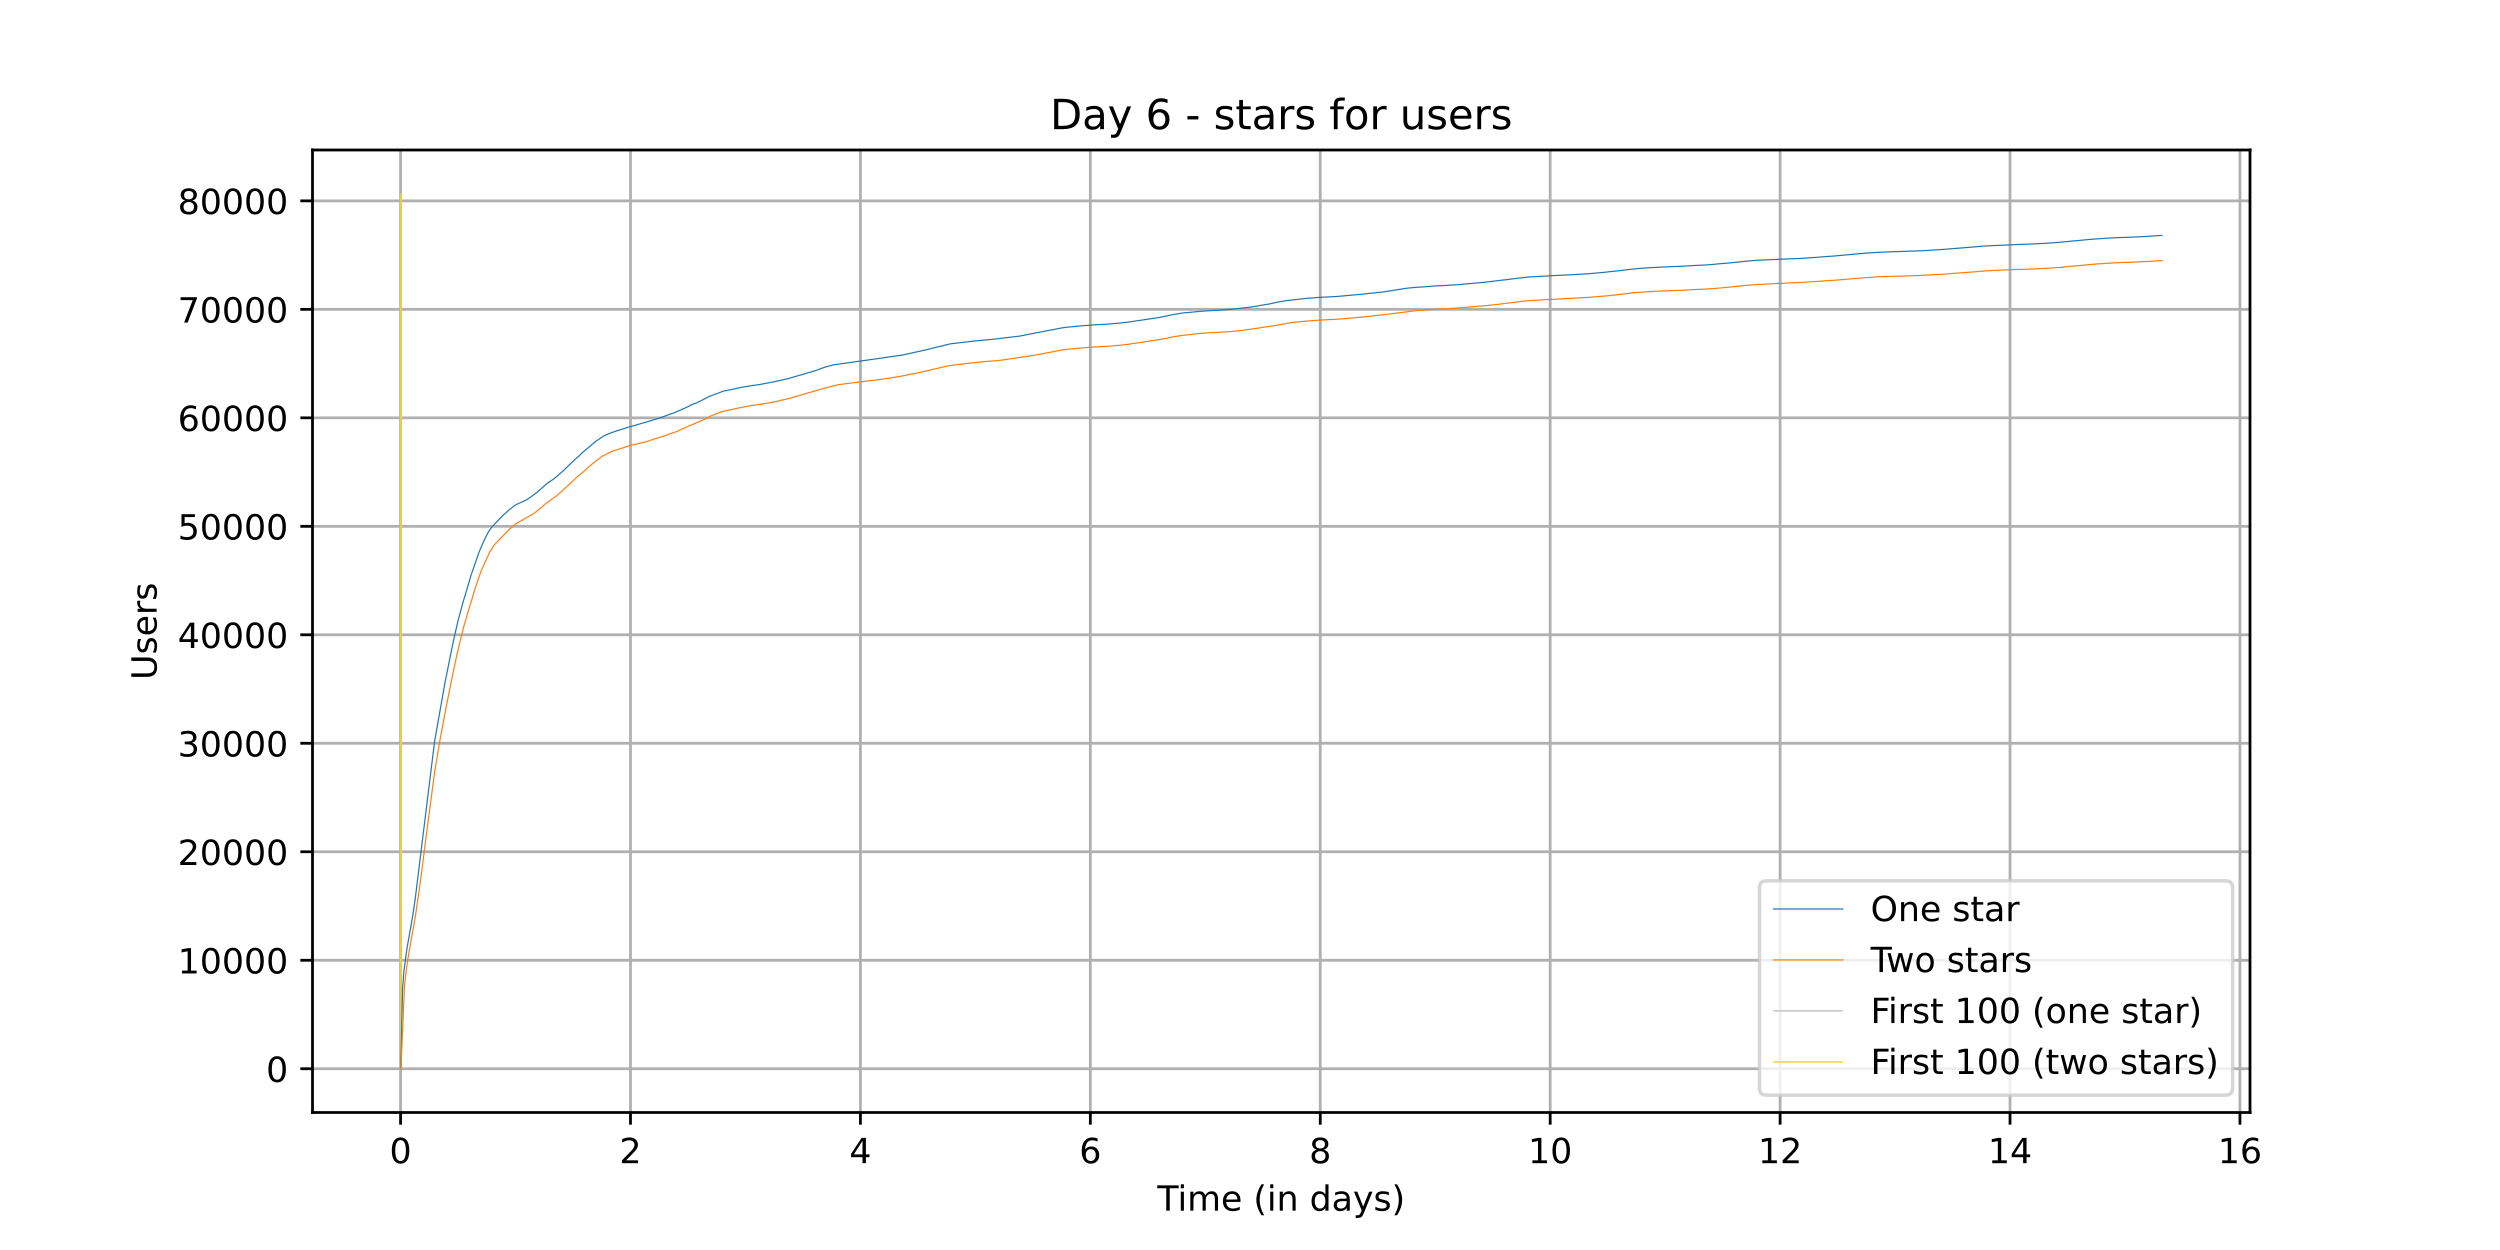 <?xml version="1.0" encoding="utf-8" standalone="no"?>
<!DOCTYPE svg PUBLIC "-//W3C//DTD SVG 1.1//EN"
  "http://www.w3.org/Graphics/SVG/1.1/DTD/svg11.dtd">
<!-- Created with matplotlib (https://matplotlib.org/) -->
<svg height="360pt" version="1.1" viewBox="0 0 720 360" width="720pt" xmlns="http://www.w3.org/2000/svg" xmlns:xlink="http://www.w3.org/1999/xlink">
 <defs>
  <style type="text/css">*{stroke-linecap:butt;stroke-linejoin:round;}</style>
 </defs>
 <g id="figure_1">
  <g id="patch_1">
   <path d="M 0 360 
L 720 360 
L 720 0 
L 0 0 
z
" style="fill:#ffffff;"/>
  </g>
  <g id="axes_1">
   <g id="patch_2">
    <path d="M 90 320.4 
L 648 320.4 
L 648 43.2 
L 90 43.2 
z
" style="fill:#ffffff;"/>
   </g>
   <g id="matplotlib.axis_1">
    <g id="xtick_1">
     <g id="line2d_1">
      <path clip-path="url(#p340dab5f3d)" d="M 115.364 320.4 
L 115.364 43.2 
" style="fill:none;stroke:#b0b0b0;stroke-linecap:square;stroke-width:0.8;"/>
     </g>
     <g id="line2d_2">
      <defs>
       <path d="M 0 0 
L 0 3.5 
" id="m70619e632c" style="stroke:#000000;stroke-width:0.8;"/>
      </defs>
      <g>
       <use style="stroke:#000000;stroke-width:0.8;" x="115.364" xlink:href="#m70619e632c" y="320.4"/>
      </g>
     </g>
     <g id="text_1">
      <!-- 0 -->
      <g transform="translate(112.182 334.998)scale(0.1 -0.1)">
       <defs>
        <path d="M 31.781 66.406 
Q 24.172 66.406 20.328 58.906 
Q 16.5 51.422 16.5 36.375 
Q 16.5 21.391 20.328 13.891 
Q 24.172 6.391 31.781 6.391 
Q 39.453 6.391 43.281 13.891 
Q 47.125 21.391 47.125 36.375 
Q 47.125 51.422 43.281 58.906 
Q 39.453 66.406 31.781 66.406 
z
M 31.781 74.219 
Q 44.047 74.219 50.516 64.516 
Q 56.984 54.828 56.984 36.375 
Q 56.984 17.969 50.516 8.266 
Q 44.047 -1.422 31.781 -1.422 
Q 19.531 -1.422 13.062 8.266 
Q 6.594 17.969 6.594 36.375 
Q 6.594 54.828 13.062 64.516 
Q 19.531 74.219 31.781 74.219 
z
" id="DejaVuSans-48"/>
       </defs>
       <use xlink:href="#DejaVuSans-48"/>
      </g>
     </g>
    </g>
    <g id="xtick_2">
     <g id="line2d_3">
      <path clip-path="url(#p340dab5f3d)" d="M 181.581 320.4 
L 181.581 43.2 
" style="fill:none;stroke:#b0b0b0;stroke-linecap:square;stroke-width:0.8;"/>
     </g>
     <g id="line2d_4">
      <g>
       <use style="stroke:#000000;stroke-width:0.8;" x="181.581" xlink:href="#m70619e632c" y="320.4"/>
      </g>
     </g>
     <g id="text_2">
      <!-- 2 -->
      <g transform="translate(178.4 334.998)scale(0.1 -0.1)">
       <defs>
        <path d="M 19.188 8.297 
L 53.609 8.297 
L 53.609 0 
L 7.328 0 
L 7.328 8.297 
Q 12.938 14.109 22.625 23.891 
Q 32.328 33.688 34.812 36.531 
Q 39.547 41.844 41.422 45.531 
Q 43.312 49.219 43.312 52.781 
Q 43.312 58.594 39.234 62.25 
Q 35.156 65.922 28.609 65.922 
Q 23.969 65.922 18.812 64.312 
Q 13.672 62.703 7.812 59.422 
L 7.812 69.391 
Q 13.766 71.781 18.938 73 
Q 24.125 74.219 28.422 74.219 
Q 39.75 74.219 46.484 68.547 
Q 53.219 62.891 53.219 53.422 
Q 53.219 48.922 51.531 44.891 
Q 49.859 40.875 45.406 35.406 
Q 44.188 33.984 37.641 27.219 
Q 31.109 20.453 19.188 8.297 
z
" id="DejaVuSans-50"/>
       </defs>
       <use xlink:href="#DejaVuSans-50"/>
      </g>
     </g>
    </g>
    <g id="xtick_3">
     <g id="line2d_5">
      <path clip-path="url(#p340dab5f3d)" d="M 247.799 320.4 
L 247.799 43.2 
" style="fill:none;stroke:#b0b0b0;stroke-linecap:square;stroke-width:0.8;"/>
     </g>
     <g id="line2d_6">
      <g>
       <use style="stroke:#000000;stroke-width:0.8;" x="247.799" xlink:href="#m70619e632c" y="320.4"/>
      </g>
     </g>
     <g id="text_3">
      <!-- 4 -->
      <g transform="translate(244.618 334.998)scale(0.1 -0.1)">
       <defs>
        <path d="M 37.797 64.312 
L 12.891 25.391 
L 37.797 25.391 
z
M 35.203 72.906 
L 47.609 72.906 
L 47.609 25.391 
L 58.016 25.391 
L 58.016 17.188 
L 47.609 17.188 
L 47.609 0 
L 37.797 0 
L 37.797 17.188 
L 4.891 17.188 
L 4.891 26.703 
z
" id="DejaVuSans-52"/>
       </defs>
       <use xlink:href="#DejaVuSans-52"/>
      </g>
     </g>
    </g>
    <g id="xtick_4">
     <g id="line2d_7">
      <path clip-path="url(#p340dab5f3d)" d="M 314.016 320.4 
L 314.016 43.2 
" style="fill:none;stroke:#b0b0b0;stroke-linecap:square;stroke-width:0.8;"/>
     </g>
     <g id="line2d_8">
      <g>
       <use style="stroke:#000000;stroke-width:0.8;" x="314.016" xlink:href="#m70619e632c" y="320.4"/>
      </g>
     </g>
     <g id="text_4">
      <!-- 6 -->
      <g transform="translate(310.835 334.998)scale(0.1 -0.1)">
       <defs>
        <path d="M 33.016 40.375 
Q 26.375 40.375 22.484 35.828 
Q 18.609 31.297 18.609 23.391 
Q 18.609 15.531 22.484 10.953 
Q 26.375 6.391 33.016 6.391 
Q 39.656 6.391 43.531 10.953 
Q 47.406 15.531 47.406 23.391 
Q 47.406 31.297 43.531 35.828 
Q 39.656 40.375 33.016 40.375 
z
M 52.594 71.297 
L 52.594 62.312 
Q 48.875 64.062 45.094 64.984 
Q 41.312 65.922 37.594 65.922 
Q 27.828 65.922 22.672 59.328 
Q 17.531 52.734 16.797 39.406 
Q 19.672 43.656 24.016 45.922 
Q 28.375 48.188 33.594 48.188 
Q 44.578 48.188 50.953 41.516 
Q 57.328 34.859 57.328 23.391 
Q 57.328 12.156 50.688 5.359 
Q 44.047 -1.422 33.016 -1.422 
Q 20.359 -1.422 13.672 8.266 
Q 6.984 17.969 6.984 36.375 
Q 6.984 53.656 15.188 63.938 
Q 23.391 74.219 37.203 74.219 
Q 40.922 74.219 44.703 73.484 
Q 48.484 72.75 52.594 71.297 
z
" id="DejaVuSans-54"/>
       </defs>
       <use xlink:href="#DejaVuSans-54"/>
      </g>
     </g>
    </g>
    <g id="xtick_5">
     <g id="line2d_9">
      <path clip-path="url(#p340dab5f3d)" d="M 380.234 320.4 
L 380.234 43.2 
" style="fill:none;stroke:#b0b0b0;stroke-linecap:square;stroke-width:0.8;"/>
     </g>
     <g id="line2d_10">
      <g>
       <use style="stroke:#000000;stroke-width:0.8;" x="380.234" xlink:href="#m70619e632c" y="320.4"/>
      </g>
     </g>
     <g id="text_5">
      <!-- 8 -->
      <g transform="translate(377.053 334.998)scale(0.1 -0.1)">
       <defs>
        <path d="M 31.781 34.625 
Q 24.75 34.625 20.719 30.859 
Q 16.703 27.094 16.703 20.516 
Q 16.703 13.922 20.719 10.156 
Q 24.75 6.391 31.781 6.391 
Q 38.812 6.391 42.859 10.172 
Q 46.922 13.969 46.922 20.516 
Q 46.922 27.094 42.891 30.859 
Q 38.875 34.625 31.781 34.625 
z
M 21.922 38.812 
Q 15.578 40.375 12.031 44.719 
Q 8.5 49.078 8.5 55.328 
Q 8.5 64.062 14.719 69.141 
Q 20.953 74.219 31.781 74.219 
Q 42.672 74.219 48.875 69.141 
Q 55.078 64.062 55.078 55.328 
Q 55.078 49.078 51.531 44.719 
Q 48 40.375 41.703 38.812 
Q 48.828 37.156 52.797 32.312 
Q 56.781 27.484 56.781 20.516 
Q 56.781 9.906 50.312 4.234 
Q 43.844 -1.422 31.781 -1.422 
Q 19.734 -1.422 13.25 4.234 
Q 6.781 9.906 6.781 20.516 
Q 6.781 27.484 10.781 32.312 
Q 14.797 37.156 21.922 38.812 
z
M 18.312 54.391 
Q 18.312 48.734 21.844 45.562 
Q 25.391 42.391 31.781 42.391 
Q 38.141 42.391 41.719 45.562 
Q 45.312 48.734 45.312 54.391 
Q 45.312 60.062 41.719 63.234 
Q 38.141 66.406 31.781 66.406 
Q 25.391 66.406 21.844 63.234 
Q 18.312 60.062 18.312 54.391 
z
" id="DejaVuSans-56"/>
       </defs>
       <use xlink:href="#DejaVuSans-56"/>
      </g>
     </g>
    </g>
    <g id="xtick_6">
     <g id="line2d_11">
      <path clip-path="url(#p340dab5f3d)" d="M 446.452 320.4 
L 446.452 43.2 
" style="fill:none;stroke:#b0b0b0;stroke-linecap:square;stroke-width:0.8;"/>
     </g>
     <g id="line2d_12">
      <g>
       <use style="stroke:#000000;stroke-width:0.8;" x="446.452" xlink:href="#m70619e632c" y="320.4"/>
      </g>
     </g>
     <g id="text_6">
      <!-- 10 -->
      <g transform="translate(440.089 334.998)scale(0.1 -0.1)">
       <defs>
        <path d="M 12.406 8.297 
L 28.516 8.297 
L 28.516 63.922 
L 10.984 60.406 
L 10.984 69.391 
L 28.422 72.906 
L 38.281 72.906 
L 38.281 8.297 
L 54.391 8.297 
L 54.391 0 
L 12.406 0 
z
" id="DejaVuSans-49"/>
       </defs>
       <use xlink:href="#DejaVuSans-49"/>
       <use x="63.623" xlink:href="#DejaVuSans-48"/>
      </g>
     </g>
    </g>
    <g id="xtick_7">
     <g id="line2d_13">
      <path clip-path="url(#p340dab5f3d)" d="M 512.669 320.4 
L 512.669 43.2 
" style="fill:none;stroke:#b0b0b0;stroke-linecap:square;stroke-width:0.8;"/>
     </g>
     <g id="line2d_14">
      <g>
       <use style="stroke:#000000;stroke-width:0.8;" x="512.669" xlink:href="#m70619e632c" y="320.4"/>
      </g>
     </g>
     <g id="text_7">
      <!-- 12 -->
      <g transform="translate(506.307 334.998)scale(0.1 -0.1)">
       <use xlink:href="#DejaVuSans-49"/>
       <use x="63.623" xlink:href="#DejaVuSans-50"/>
      </g>
     </g>
    </g>
    <g id="xtick_8">
     <g id="line2d_15">
      <path clip-path="url(#p340dab5f3d)" d="M 578.887 320.4 
L 578.887 43.2 
" style="fill:none;stroke:#b0b0b0;stroke-linecap:square;stroke-width:0.8;"/>
     </g>
     <g id="line2d_16">
      <g>
       <use style="stroke:#000000;stroke-width:0.8;" x="578.887" xlink:href="#m70619e632c" y="320.4"/>
      </g>
     </g>
     <g id="text_8">
      <!-- 14 -->
      <g transform="translate(572.524 334.998)scale(0.1 -0.1)">
       <use xlink:href="#DejaVuSans-49"/>
       <use x="63.623" xlink:href="#DejaVuSans-52"/>
      </g>
     </g>
    </g>
    <g id="xtick_9">
     <g id="line2d_17">
      <path clip-path="url(#p340dab5f3d)" d="M 645.104 320.4 
L 645.104 43.2 
" style="fill:none;stroke:#b0b0b0;stroke-linecap:square;stroke-width:0.8;"/>
     </g>
     <g id="line2d_18">
      <g>
       <use style="stroke:#000000;stroke-width:0.8;" x="645.104" xlink:href="#m70619e632c" y="320.4"/>
      </g>
     </g>
     <g id="text_9">
      <!-- 16 -->
      <g transform="translate(638.742 334.998)scale(0.1 -0.1)">
       <use xlink:href="#DejaVuSans-49"/>
       <use x="63.623" xlink:href="#DejaVuSans-54"/>
      </g>
     </g>
    </g>
    <g id="text_10">
     <!-- Time (in days) -->
     <g transform="translate(333.327 348.677)scale(0.1 -0.1)">
      <defs>
       <path d="M -0.297 72.906 
L 61.375 72.906 
L 61.375 64.594 
L 35.5 64.594 
L 35.5 0 
L 25.594 0 
L 25.594 64.594 
L -0.297 64.594 
z
" id="DejaVuSans-84"/>
       <path d="M 9.422 54.688 
L 18.406 54.688 
L 18.406 0 
L 9.422 0 
z
M 9.422 75.984 
L 18.406 75.984 
L 18.406 64.594 
L 9.422 64.594 
z
" id="DejaVuSans-105"/>
       <path d="M 52 44.188 
Q 55.375 50.25 60.062 53.125 
Q 64.75 56 71.094 56 
Q 79.641 56 84.281 50.016 
Q 88.922 44.047 88.922 33.016 
L 88.922 0 
L 79.891 0 
L 79.891 32.719 
Q 79.891 40.578 77.094 44.375 
Q 74.312 48.188 68.609 48.188 
Q 61.625 48.188 57.562 43.547 
Q 53.516 38.922 53.516 30.906 
L 53.516 0 
L 44.484 0 
L 44.484 32.719 
Q 44.484 40.625 41.703 44.406 
Q 38.922 48.188 33.109 48.188 
Q 26.219 48.188 22.156 43.531 
Q 18.109 38.875 18.109 30.906 
L 18.109 0 
L 9.078 0 
L 9.078 54.688 
L 18.109 54.688 
L 18.109 46.188 
Q 21.188 51.219 25.484 53.609 
Q 29.781 56 35.688 56 
Q 41.656 56 45.828 52.969 
Q 50 49.953 52 44.188 
z
" id="DejaVuSans-109"/>
       <path d="M 56.203 29.594 
L 56.203 25.203 
L 14.891 25.203 
Q 15.484 15.922 20.484 11.062 
Q 25.484 6.203 34.422 6.203 
Q 39.594 6.203 44.453 7.469 
Q 49.312 8.734 54.109 11.281 
L 54.109 2.781 
Q 49.266 0.734 44.188 -0.344 
Q 39.109 -1.422 33.891 -1.422 
Q 20.797 -1.422 13.156 6.188 
Q 5.516 13.812 5.516 26.812 
Q 5.516 40.234 12.766 48.109 
Q 20.016 56 32.328 56 
Q 43.359 56 49.781 48.891 
Q 56.203 41.797 56.203 29.594 
z
M 47.219 32.234 
Q 47.125 39.594 43.094 43.984 
Q 39.062 48.391 32.422 48.391 
Q 24.906 48.391 20.391 44.141 
Q 15.875 39.891 15.188 32.172 
z
" id="DejaVuSans-101"/>
       <path id="DejaVuSans-32"/>
       <path d="M 31 75.875 
Q 24.469 64.656 21.281 53.656 
Q 18.109 42.672 18.109 31.391 
Q 18.109 20.125 21.312 9.062 
Q 24.516 -2 31 -13.188 
L 23.188 -13.188 
Q 15.875 -1.703 12.234 9.375 
Q 8.594 20.453 8.594 31.391 
Q 8.594 42.281 12.203 53.312 
Q 15.828 64.359 23.188 75.875 
z
" id="DejaVuSans-40"/>
       <path d="M 54.891 33.016 
L 54.891 0 
L 45.906 0 
L 45.906 32.719 
Q 45.906 40.484 42.875 44.328 
Q 39.844 48.188 33.797 48.188 
Q 26.516 48.188 22.312 43.547 
Q 18.109 38.922 18.109 30.906 
L 18.109 0 
L 9.078 0 
L 9.078 54.688 
L 18.109 54.688 
L 18.109 46.188 
Q 21.344 51.125 25.703 53.562 
Q 30.078 56 35.797 56 
Q 45.219 56 50.047 50.172 
Q 54.891 44.344 54.891 33.016 
z
" id="DejaVuSans-110"/>
       <path d="M 45.406 46.391 
L 45.406 75.984 
L 54.391 75.984 
L 54.391 0 
L 45.406 0 
L 45.406 8.203 
Q 42.578 3.328 38.25 0.953 
Q 33.938 -1.422 27.875 -1.422 
Q 17.969 -1.422 11.734 6.484 
Q 5.516 14.406 5.516 27.297 
Q 5.516 40.188 11.734 48.094 
Q 17.969 56 27.875 56 
Q 33.938 56 38.25 53.625 
Q 42.578 51.266 45.406 46.391 
z
M 14.797 27.297 
Q 14.797 17.391 18.875 11.75 
Q 22.953 6.109 30.078 6.109 
Q 37.203 6.109 41.297 11.75 
Q 45.406 17.391 45.406 27.297 
Q 45.406 37.203 41.297 42.844 
Q 37.203 48.484 30.078 48.484 
Q 22.953 48.484 18.875 42.844 
Q 14.797 37.203 14.797 27.297 
z
" id="DejaVuSans-100"/>
       <path d="M 34.281 27.484 
Q 23.391 27.484 19.188 25 
Q 14.984 22.516 14.984 16.5 
Q 14.984 11.719 18.141 8.906 
Q 21.297 6.109 26.703 6.109 
Q 34.188 6.109 38.703 11.406 
Q 43.219 16.703 43.219 25.484 
L 43.219 27.484 
z
M 52.203 31.203 
L 52.203 0 
L 43.219 0 
L 43.219 8.297 
Q 40.141 3.328 35.547 0.953 
Q 30.953 -1.422 24.312 -1.422 
Q 15.922 -1.422 10.953 3.297 
Q 6 8.016 6 15.922 
Q 6 25.141 12.172 29.828 
Q 18.359 34.516 30.609 34.516 
L 43.219 34.516 
L 43.219 35.406 
Q 43.219 41.609 39.141 45 
Q 35.062 48.391 27.688 48.391 
Q 23 48.391 18.547 47.266 
Q 14.109 46.141 10.016 43.891 
L 10.016 52.203 
Q 14.938 54.109 19.578 55.047 
Q 24.219 56 28.609 56 
Q 40.484 56 46.344 49.844 
Q 52.203 43.703 52.203 31.203 
z
" id="DejaVuSans-97"/>
       <path d="M 32.172 -5.078 
Q 28.375 -14.844 24.75 -17.812 
Q 21.141 -20.797 15.094 -20.797 
L 7.906 -20.797 
L 7.906 -13.281 
L 13.188 -13.281 
Q 16.891 -13.281 18.938 -11.516 
Q 21 -9.766 23.484 -3.219 
L 25.094 0.875 
L 2.984 54.688 
L 12.5 54.688 
L 29.594 11.922 
L 46.688 54.688 
L 56.203 54.688 
z
" id="DejaVuSans-121"/>
       <path d="M 44.281 53.078 
L 44.281 44.578 
Q 40.484 46.531 36.375 47.5 
Q 32.281 48.484 27.875 48.484 
Q 21.188 48.484 17.844 46.438 
Q 14.5 44.391 14.5 40.281 
Q 14.5 37.156 16.891 35.375 
Q 19.281 33.594 26.516 31.984 
L 29.594 31.297 
Q 39.156 29.25 43.188 25.516 
Q 47.219 21.781 47.219 15.094 
Q 47.219 7.469 41.188 3.016 
Q 35.156 -1.422 24.609 -1.422 
Q 20.219 -1.422 15.453 -0.562 
Q 10.688 0.297 5.422 2 
L 5.422 11.281 
Q 10.406 8.688 15.234 7.391 
Q 20.062 6.109 24.812 6.109 
Q 31.156 6.109 34.562 8.281 
Q 37.984 10.453 37.984 14.406 
Q 37.984 18.062 35.516 20.016 
Q 33.062 21.969 24.703 23.781 
L 21.578 24.516 
Q 13.234 26.266 9.516 29.906 
Q 5.812 33.547 5.812 39.891 
Q 5.812 47.609 11.281 51.797 
Q 16.75 56 26.812 56 
Q 31.781 56 36.172 55.266 
Q 40.578 54.547 44.281 53.078 
z
" id="DejaVuSans-115"/>
       <path d="M 8.016 75.875 
L 15.828 75.875 
Q 23.141 64.359 26.781 53.312 
Q 30.422 42.281 30.422 31.391 
Q 30.422 20.453 26.781 9.375 
Q 23.141 -1.703 15.828 -13.188 
L 8.016 -13.188 
Q 14.5 -2 17.703 9.062 
Q 20.906 20.125 20.906 31.391 
Q 20.906 42.672 17.703 53.656 
Q 14.5 64.656 8.016 75.875 
z
" id="DejaVuSans-41"/>
      </defs>
      <use xlink:href="#DejaVuSans-84"/>
      <use x="57.959" xlink:href="#DejaVuSans-105"/>
      <use x="85.742" xlink:href="#DejaVuSans-109"/>
      <use x="183.154" xlink:href="#DejaVuSans-101"/>
      <use x="244.678" xlink:href="#DejaVuSans-32"/>
      <use x="276.465" xlink:href="#DejaVuSans-40"/>
      <use x="315.479" xlink:href="#DejaVuSans-105"/>
      <use x="343.262" xlink:href="#DejaVuSans-110"/>
      <use x="406.641" xlink:href="#DejaVuSans-32"/>
      <use x="438.428" xlink:href="#DejaVuSans-100"/>
      <use x="501.904" xlink:href="#DejaVuSans-97"/>
      <use x="563.184" xlink:href="#DejaVuSans-121"/>
      <use x="622.363" xlink:href="#DejaVuSans-115"/>
      <use x="674.463" xlink:href="#DejaVuSans-41"/>
     </g>
    </g>
   </g>
   <g id="matplotlib.axis_2">
    <g id="ytick_1">
     <g id="line2d_19">
      <path clip-path="url(#p340dab5f3d)" d="M 90 307.8 
L 648 307.8 
" style="fill:none;stroke:#b0b0b0;stroke-linecap:square;stroke-width:0.8;"/>
     </g>
     <g id="line2d_20">
      <defs>
       <path d="M 0 0 
L -3.5 0 
" id="m3d72fd4482" style="stroke:#000000;stroke-width:0.8;"/>
      </defs>
      <g>
       <use style="stroke:#000000;stroke-width:0.8;" x="90" xlink:href="#m3d72fd4482" y="307.8"/>
      </g>
     </g>
     <g id="text_11">
      <!-- 0 -->
      <g transform="translate(76.638 311.599)scale(0.1 -0.1)">
       <use xlink:href="#DejaVuSans-48"/>
      </g>
     </g>
    </g>
    <g id="ytick_2">
     <g id="line2d_21">
      <path clip-path="url(#p340dab5f3d)" d="M 90 276.556 
L 648 276.556 
" style="fill:none;stroke:#b0b0b0;stroke-linecap:square;stroke-width:0.8;"/>
     </g>
     <g id="line2d_22">
      <g>
       <use style="stroke:#000000;stroke-width:0.8;" x="90" xlink:href="#m3d72fd4482" y="276.556"/>
      </g>
     </g>
     <g id="text_12">
      <!-- 10000 -->
      <g transform="translate(51.188 280.355)scale(0.1 -0.1)">
       <use xlink:href="#DejaVuSans-49"/>
       <use x="63.623" xlink:href="#DejaVuSans-48"/>
       <use x="127.246" xlink:href="#DejaVuSans-48"/>
       <use x="190.869" xlink:href="#DejaVuSans-48"/>
       <use x="254.492" xlink:href="#DejaVuSans-48"/>
      </g>
     </g>
    </g>
    <g id="ytick_3">
     <g id="line2d_23">
      <path clip-path="url(#p340dab5f3d)" d="M 90 245.311 
L 648 245.311 
" style="fill:none;stroke:#b0b0b0;stroke-linecap:square;stroke-width:0.8;"/>
     </g>
     <g id="line2d_24">
      <g>
       <use style="stroke:#000000;stroke-width:0.8;" x="90" xlink:href="#m3d72fd4482" y="245.311"/>
      </g>
     </g>
     <g id="text_13">
      <!-- 20000 -->
      <g transform="translate(51.188 249.111)scale(0.1 -0.1)">
       <use xlink:href="#DejaVuSans-50"/>
       <use x="63.623" xlink:href="#DejaVuSans-48"/>
       <use x="127.246" xlink:href="#DejaVuSans-48"/>
       <use x="190.869" xlink:href="#DejaVuSans-48"/>
       <use x="254.492" xlink:href="#DejaVuSans-48"/>
      </g>
     </g>
    </g>
    <g id="ytick_4">
     <g id="line2d_25">
      <path clip-path="url(#p340dab5f3d)" d="M 90 214.067 
L 648 214.067 
" style="fill:none;stroke:#b0b0b0;stroke-linecap:square;stroke-width:0.8;"/>
     </g>
     <g id="line2d_26">
      <g>
       <use style="stroke:#000000;stroke-width:0.8;" x="90" xlink:href="#m3d72fd4482" y="214.067"/>
      </g>
     </g>
     <g id="text_14">
      <!-- 30000 -->
      <g transform="translate(51.188 217.866)scale(0.1 -0.1)">
       <defs>
        <path d="M 40.578 39.312 
Q 47.656 37.797 51.625 33 
Q 55.609 28.219 55.609 21.188 
Q 55.609 10.406 48.188 4.484 
Q 40.766 -1.422 27.094 -1.422 
Q 22.516 -1.422 17.656 -0.516 
Q 12.797 0.391 7.625 2.203 
L 7.625 11.719 
Q 11.719 9.328 16.594 8.109 
Q 21.484 6.891 26.812 6.891 
Q 36.078 6.891 40.938 10.547 
Q 45.797 14.203 45.797 21.188 
Q 45.797 27.641 41.281 31.266 
Q 36.766 34.906 28.719 34.906 
L 20.219 34.906 
L 20.219 43.016 
L 29.109 43.016 
Q 36.375 43.016 40.234 45.922 
Q 44.094 48.828 44.094 54.297 
Q 44.094 59.906 40.109 62.906 
Q 36.141 65.922 28.719 65.922 
Q 24.656 65.922 20.016 65.031 
Q 15.375 64.156 9.812 62.312 
L 9.812 71.094 
Q 15.438 72.656 20.344 73.438 
Q 25.25 74.219 29.594 74.219 
Q 40.828 74.219 47.359 69.109 
Q 53.906 64.016 53.906 55.328 
Q 53.906 49.266 50.438 45.094 
Q 46.969 40.922 40.578 39.312 
z
" id="DejaVuSans-51"/>
       </defs>
       <use xlink:href="#DejaVuSans-51"/>
       <use x="63.623" xlink:href="#DejaVuSans-48"/>
       <use x="127.246" xlink:href="#DejaVuSans-48"/>
       <use x="190.869" xlink:href="#DejaVuSans-48"/>
       <use x="254.492" xlink:href="#DejaVuSans-48"/>
      </g>
     </g>
    </g>
    <g id="ytick_5">
     <g id="line2d_27">
      <path clip-path="url(#p340dab5f3d)" d="M 90 182.823 
L 648 182.823 
" style="fill:none;stroke:#b0b0b0;stroke-linecap:square;stroke-width:0.8;"/>
     </g>
     <g id="line2d_28">
      <g>
       <use style="stroke:#000000;stroke-width:0.8;" x="90" xlink:href="#m3d72fd4482" y="182.823"/>
      </g>
     </g>
     <g id="text_15">
      <!-- 40000 -->
      <g transform="translate(51.188 186.622)scale(0.1 -0.1)">
       <use xlink:href="#DejaVuSans-52"/>
       <use x="63.623" xlink:href="#DejaVuSans-48"/>
       <use x="127.246" xlink:href="#DejaVuSans-48"/>
       <use x="190.869" xlink:href="#DejaVuSans-48"/>
       <use x="254.492" xlink:href="#DejaVuSans-48"/>
      </g>
     </g>
    </g>
    <g id="ytick_6">
     <g id="line2d_29">
      <path clip-path="url(#p340dab5f3d)" d="M 90 151.578 
L 648 151.578 
" style="fill:none;stroke:#b0b0b0;stroke-linecap:square;stroke-width:0.8;"/>
     </g>
     <g id="line2d_30">
      <g>
       <use style="stroke:#000000;stroke-width:0.8;" x="90" xlink:href="#m3d72fd4482" y="151.578"/>
      </g>
     </g>
     <g id="text_16">
      <!-- 50000 -->
      <g transform="translate(51.188 155.378)scale(0.1 -0.1)">
       <defs>
        <path d="M 10.797 72.906 
L 49.516 72.906 
L 49.516 64.594 
L 19.828 64.594 
L 19.828 46.734 
Q 21.969 47.469 24.109 47.828 
Q 26.266 48.188 28.422 48.188 
Q 40.625 48.188 47.75 41.5 
Q 54.891 34.812 54.891 23.391 
Q 54.891 11.625 47.562 5.094 
Q 40.234 -1.422 26.906 -1.422 
Q 22.312 -1.422 17.547 -0.641 
Q 12.797 0.141 7.719 1.703 
L 7.719 11.625 
Q 12.109 9.234 16.797 8.062 
Q 21.484 6.891 26.703 6.891 
Q 35.156 6.891 40.078 11.328 
Q 45.016 15.766 45.016 23.391 
Q 45.016 31 40.078 35.438 
Q 35.156 39.891 26.703 39.891 
Q 22.75 39.891 18.812 39.016 
Q 14.891 38.141 10.797 36.281 
z
" id="DejaVuSans-53"/>
       </defs>
       <use xlink:href="#DejaVuSans-53"/>
       <use x="63.623" xlink:href="#DejaVuSans-48"/>
       <use x="127.246" xlink:href="#DejaVuSans-48"/>
       <use x="190.869" xlink:href="#DejaVuSans-48"/>
       <use x="254.492" xlink:href="#DejaVuSans-48"/>
      </g>
     </g>
    </g>
    <g id="ytick_7">
     <g id="line2d_31">
      <path clip-path="url(#p340dab5f3d)" d="M 90 120.334 
L 648 120.334 
" style="fill:none;stroke:#b0b0b0;stroke-linecap:square;stroke-width:0.8;"/>
     </g>
     <g id="line2d_32">
      <g>
       <use style="stroke:#000000;stroke-width:0.8;" x="90" xlink:href="#m3d72fd4482" y="120.334"/>
      </g>
     </g>
     <g id="text_17">
      <!-- 60000 -->
      <g transform="translate(51.188 124.133)scale(0.1 -0.1)">
       <use xlink:href="#DejaVuSans-54"/>
       <use x="63.623" xlink:href="#DejaVuSans-48"/>
       <use x="127.246" xlink:href="#DejaVuSans-48"/>
       <use x="190.869" xlink:href="#DejaVuSans-48"/>
       <use x="254.492" xlink:href="#DejaVuSans-48"/>
      </g>
     </g>
    </g>
    <g id="ytick_8">
     <g id="line2d_33">
      <path clip-path="url(#p340dab5f3d)" d="M 90 89.09 
L 648 89.09 
" style="fill:none;stroke:#b0b0b0;stroke-linecap:square;stroke-width:0.8;"/>
     </g>
     <g id="line2d_34">
      <g>
       <use style="stroke:#000000;stroke-width:0.8;" x="90" xlink:href="#m3d72fd4482" y="89.09"/>
      </g>
     </g>
     <g id="text_18">
      <!-- 70000 -->
      <g transform="translate(51.188 92.889)scale(0.1 -0.1)">
       <defs>
        <path d="M 8.203 72.906 
L 55.078 72.906 
L 55.078 68.703 
L 28.609 0 
L 18.312 0 
L 43.219 64.594 
L 8.203 64.594 
z
" id="DejaVuSans-55"/>
       </defs>
       <use xlink:href="#DejaVuSans-55"/>
       <use x="63.623" xlink:href="#DejaVuSans-48"/>
       <use x="127.246" xlink:href="#DejaVuSans-48"/>
       <use x="190.869" xlink:href="#DejaVuSans-48"/>
       <use x="254.492" xlink:href="#DejaVuSans-48"/>
      </g>
     </g>
    </g>
    <g id="ytick_9">
     <g id="line2d_35">
      <path clip-path="url(#p340dab5f3d)" d="M 90 57.846 
L 648 57.846 
" style="fill:none;stroke:#b0b0b0;stroke-linecap:square;stroke-width:0.8;"/>
     </g>
     <g id="line2d_36">
      <g>
       <use style="stroke:#000000;stroke-width:0.8;" x="90" xlink:href="#m3d72fd4482" y="57.846"/>
      </g>
     </g>
     <g id="text_19">
      <!-- 80000 -->
      <g transform="translate(51.188 61.645)scale(0.1 -0.1)">
       <use xlink:href="#DejaVuSans-56"/>
       <use x="63.623" xlink:href="#DejaVuSans-48"/>
       <use x="127.246" xlink:href="#DejaVuSans-48"/>
       <use x="190.869" xlink:href="#DejaVuSans-48"/>
       <use x="254.492" xlink:href="#DejaVuSans-48"/>
      </g>
     </g>
    </g>
    <g id="text_20">
     <!-- Users -->
     <g transform="translate(45.108 195.801)rotate(-90)scale(0.1 -0.1)">
      <defs>
       <path d="M 8.688 72.906 
L 18.609 72.906 
L 18.609 28.609 
Q 18.609 16.891 22.844 11.734 
Q 27.094 6.594 36.625 6.594 
Q 46.094 6.594 50.344 11.734 
Q 54.594 16.891 54.594 28.609 
L 54.594 72.906 
L 64.5 72.906 
L 64.5 27.391 
Q 64.5 13.141 57.438 5.859 
Q 50.391 -1.422 36.625 -1.422 
Q 22.797 -1.422 15.734 5.859 
Q 8.688 13.141 8.688 27.391 
z
" id="DejaVuSans-85"/>
       <path d="M 41.109 46.297 
Q 39.594 47.172 37.812 47.578 
Q 36.031 48 33.891 48 
Q 26.266 48 22.188 43.047 
Q 18.109 38.094 18.109 28.812 
L 18.109 0 
L 9.078 0 
L 9.078 54.688 
L 18.109 54.688 
L 18.109 46.188 
Q 20.953 51.172 25.484 53.578 
Q 30.031 56 36.531 56 
Q 37.453 56 38.578 55.875 
Q 39.703 55.766 41.062 55.516 
z
" id="DejaVuSans-114"/>
      </defs>
      <use xlink:href="#DejaVuSans-85"/>
      <use x="73.193" xlink:href="#DejaVuSans-115"/>
      <use x="125.293" xlink:href="#DejaVuSans-101"/>
      <use x="186.816" xlink:href="#DejaVuSans-114"/>
      <use x="227.93" xlink:href="#DejaVuSans-115"/>
     </g>
    </g>
   </g>
   <g id="LineCollection_1">
    <path clip-path="url(#p340dab5f3d)" d="M 115.421 307.8 
L 115.421 55.8 
" style="fill:none;stroke:#c0c0c0;stroke-width:0.4;"/>
   </g>
   <g id="LineCollection_2">
    <path clip-path="url(#p340dab5f3d)" d="M 115.489 307.8 
L 115.489 55.8 
" style="fill:none;stroke:#ffd700;stroke-width:0.4;"/>
   </g>
   <g id="line2d_37">
    <path clip-path="url(#p340dab5f3d)" d="M 115.364 307.8 
L 115.395 307.778 
L 115.444 306.644 
L 115.944 284.667 
L 116.331 279.671 
L 117.195 273.206 
L 118.841 263.914 
L 119.05 262.54 
L 119.597 258.753 
L 125.179 213.389 
L 128.187 196.433 
L 128.688 193.983 
L 129.417 190.312 
L 130.442 185.291 
L 130.967 182.87 
L 131.923 178.724 
L 132.994 174.749 
L 133.359 173.396 
L 133.906 171.634 
L 134.111 170.978 
L 135.569 165.954 
L 137.984 158.965 
L 139.26 155.971 
L 140.513 153.463 
L 140.627 153.266 
L 141.72 151.685 
L 145.002 148.273 
L 145.275 148.054 
L 145.685 147.717 
L 145.868 147.532 
L 146.688 146.773 
L 146.87 146.651 
L 147.69 146.017 
L 147.987 145.776 
L 148.306 145.526 
L 148.67 145.326 
L 148.898 145.217 
L 149.217 145.067 
L 151.518 144.011 
L 151.814 143.811 
L 152.407 143.452 
L 154.913 141.59 
L 156.986 139.734 
L 157.67 139.128 
L 158.012 138.909 
L 158.308 138.721 
L 159.242 138.087 
L 159.858 137.631 
L 160.108 137.428 
L 162.502 135.313 
L 162.89 134.916 
L 163.072 134.763 
L 163.938 133.904 
L 164.598 133.257 
L 165.761 132.176 
L 166.079 131.91 
L 166.376 131.682 
L 167.743 130.354 
L 168.45 129.742 
L 168.86 129.401 
L 169.02 129.279 
L 170.57 127.948 
L 170.73 127.817 
L 171.345 127.295 
L 171.55 127.136 
L 172.074 126.777 
L 172.279 126.646 
L 173.305 125.933 
L 173.829 125.596 
L 175.311 124.902 
L 175.63 124.802 
L 175.972 124.662 
L 178.046 123.934 
L 178.843 123.712 
L 179.367 123.552 
L 180.734 123.106 
L 188.309 120.906 
L 188.719 120.756 
L 189.494 120.54 
L 191.226 119.94 
L 192.343 119.519 
L 193.118 119.213 
L 193.756 119.013 
L 194.029 118.928 
L 198.428 116.994 
L 198.724 116.807 
L 199.362 116.507 
L 200.274 116.144 
L 200.707 115.982 
L 204.217 114.198 
L 208.343 112.632 
L 210.508 112.223 
L 212.924 111.68 
L 213.471 111.57 
L 216.775 111.011 
L 217.504 110.927 
L 218.302 110.82 
L 219.441 110.623 
L 221.332 110.255 
L 221.856 110.155 
L 223.679 109.795 
L 226.208 109.211 
L 226.778 109.105 
L 227.714 108.83 
L 228.877 108.483 
L 229.811 108.215 
L 235.372 106.58 
L 235.6 106.465 
L 236.603 106.077 
L 238.107 105.584 
L 239.201 105.321 
L 240.136 105.059 
L 259.135 102.366 
L 260.069 102.222 
L 260.551 102.112 
L 261.919 101.813 
L 264.312 101.272 
L 264.882 101.166 
L 265.68 100.96 
L 267.321 100.622 
L 267.64 100.532 
L 268.416 100.319 
L 268.826 100.213 
L 269.282 100.103 
L 273.342 99.11 
L 273.957 99.001 
L 274.368 98.947 
L 280.386 98.241 
L 281.32 98.141 
L 281.594 98.116 
L 282.825 98.007 
L 285.24 97.785 
L 286.266 97.676 
L 292.195 96.967 
L 293.153 96.857 
L 293.927 96.757 
L 295.636 96.414 
L 295.932 96.339 
L 297.322 96.067 
L 299.304 95.686 
L 299.783 95.601 
L 301.743 95.22 
L 302.108 95.148 
L 302.746 95.039 
L 304.615 94.673 
L 305.185 94.551 
L 305.8 94.442 
L 306.598 94.336 
L 307.464 94.226 
L 310.245 93.951 
L 311.362 93.842 
L 313.025 93.723 
L 314.392 93.614 
L 316.033 93.498 
L 318.425 93.389 
L 320.384 93.23 
L 321.708 93.12 
L 322.324 93.064 
L 323.167 92.955 
L 323.805 92.889 
L 324.807 92.78 
L 333.033 91.552 
L 333.899 91.427 
L 335.494 91.096 
L 337.408 90.69 
L 340.552 90.146 
L 341.281 90.062 
L 343.149 89.915 
L 344.152 89.805 
L 346.407 89.609 
L 347.959 89.499 
L 349.327 89.424 
L 351.195 89.315 
L 352.471 89.252 
L 353.929 89.146 
L 354.248 89.09 
L 355.433 88.981 
L 360.286 88.431 
L 360.924 88.331 
L 361.266 88.268 
L 364.662 87.687 
L 365.118 87.618 
L 365.778 87.512 
L 366.485 87.343 
L 367.944 87.031 
L 369.242 86.787 
L 369.812 86.684 
L 370.29 86.606 
L 374.893 86.09 
L 375.782 85.987 
L 376.192 85.934 
L 378.015 85.794 
L 379.405 85.684 
L 379.952 85.647 
L 382.185 85.537 
L 383.484 85.472 
L 385.26 85.366 
L 385.899 85.303 
L 387.334 85.194 
L 388.064 85.109 
L 389.226 85 
L 391.368 84.816 
L 392.441 84.709 
L 393.125 84.634 
L 394.127 84.525 
L 397.956 84.116 
L 398.799 84.01 
L 399.209 83.953 
L 399.871 83.844 
L 404.907 83.038 
L 405.568 82.969 
L 408.121 82.725 
L 410.036 82.616 
L 412.018 82.454 
L 413.637 82.344 
L 414.867 82.285 
L 416.828 82.176 
L 418.244 82.094 
L 419.977 81.985 
L 422.46 81.757 
L 423.646 81.647 
L 425.856 81.454 
L 427.063 81.344 
L 432.874 80.651 
L 433.991 80.541 
L 434.926 80.398 
L 440.282 79.767 
L 442.607 79.657 
L 443.929 79.585 
L 445.911 79.476 
L 446.504 79.426 
L 447.894 79.345 
L 450.24 79.235 
L 451.493 79.173 
L 453.544 79.073 
L 453.818 79.042 
L 456.05 78.932 
L 457.783 78.807 
L 459.014 78.704 
L 459.424 78.654 
L 460.791 78.545 
L 461.406 78.489 
L 462.501 78.382 
L 463.298 78.276 
L 466.147 77.992 
L 466.969 77.886 
L 467.789 77.773 
L 471.915 77.323 
L 473.442 77.214 
L 473.829 77.167 
L 475.949 77.058 
L 477.294 76.983 
L 479.686 76.873 
L 481.008 76.801 
L 484.086 76.692 
L 485.636 76.592 
L 487.618 76.486 
L 488.142 76.452 
L 490.604 76.342 
L 491.925 76.27 
L 493.179 76.161 
L 493.748 76.117 
L 494.637 76.008 
L 496.482 75.867 
L 497.781 75.758 
L 500.881 75.449 
L 501.747 75.346 
L 502.158 75.289 
L 503.413 75.18 
L 505.532 74.999 
L 507.469 74.889 
L 507.948 74.871 
L 510.614 74.761 
L 511.867 74.699 
L 514.259 74.593 
L 514.715 74.58 
L 515.74 74.549 
L 518.201 74.439 
L 519.773 74.333 
L 521.299 74.224 
L 522.599 74.155 
L 524.034 74.049 
L 524.649 73.989 
L 526.107 73.883 
L 526.472 73.852 
L 528.09 73.74 
L 529.32 73.636 
L 529.708 73.593 
L 532.124 73.374 
L 533.309 73.265 
L 535.726 73.043 
L 537.003 72.937 
L 537.596 72.883 
L 539.328 72.774 
L 540.946 72.662 
L 543.658 72.552 
L 544.82 72.502 
L 548.466 72.393 
L 549.605 72.349 
L 552.773 72.24 
L 553.889 72.196 
L 555.758 72.087 
L 557.535 71.952 
L 559.403 71.843 
L 561.135 71.718 
L 562.412 71.609 
L 564.371 71.449 
L 565.829 71.34 
L 568.085 71.143 
L 569.407 71.034 
L 571.321 70.881 
L 573.349 70.771 
L 574.648 70.703 
L 577.405 70.593 
L 578.544 70.549 
L 580.526 70.44 
L 581.665 70.396 
L 584.741 70.287 
L 585.812 70.253 
L 587.635 70.143 
L 588.82 70.093 
L 590.643 69.984 
L 591.258 69.928 
L 593.035 69.797 
L 594.152 69.693 
L 594.608 69.625 
L 596.977 69.409 
L 598.231 69.3 
L 600.943 69.034 
L 602.151 68.925 
L 603.928 68.79 
L 605.545 68.681 
L 607.186 68.569 
L 609.647 68.462 
L 610.171 68.431 
L 613.247 68.322 
L 614.546 68.256 
L 617.234 68.147 
L 617.781 68.112 
L 619.56 68.003 
L 621.269 67.878 
L 622.636 67.8 
L 622.636 67.8 
" style="fill:none;stroke:#1f77b4;stroke-linecap:square;stroke-width:0.35;"/>
   </g>
   <g id="line2d_38">
    <path clip-path="url(#p340dab5f3d)" d="M 115.364 307.8 
L 115.444 307.691 
L 115.535 306.175 
L 116.513 283.767 
L 117.105 278.652 
L 117.559 275.606 
L 118.333 271.113 
L 119.186 266.536 
L 119.779 262.874 
L 121.032 254.175 
L 121.647 249.514 
L 122.057 246.183 
L 122.49 242.674 
L 125.224 221.981 
L 126.751 212.936 
L 128.62 202.978 
L 129.098 200.632 
L 130.055 195.783 
L 130.967 191.499 
L 131.536 188.759 
L 133.541 180.517 
L 133.701 180.026 
L 135.022 175.515 
L 135.637 173.531 
L 136.776 169.631 
L 138.531 164.504 
L 141.06 158.924 
L 141.333 158.527 
L 141.812 157.837 
L 142.108 157.324 
L 142.358 156.928 
L 145.982 153.147 
L 146.825 152.319 
L 147.235 151.985 
L 147.918 151.388 
L 148.442 150.9 
L 153.614 147.973 
L 153.933 147.748 
L 154.252 147.504 
L 155.505 146.439 
L 156.12 145.973 
L 156.713 145.411 
L 157.191 145.033 
L 157.761 144.558 
L 158.103 144.308 
L 158.855 143.827 
L 160.838 142.33 
L 161.248 142.002 
L 165.715 137.828 
L 165.943 137.584 
L 167.059 136.65 
L 167.607 136.228 
L 169.658 134.391 
L 169.977 134.138 
L 171.345 132.988 
L 173.442 131.388 
L 175.721 130.254 
L 176.564 129.92 
L 176.929 129.757 
L 177.271 129.651 
L 180.256 128.714 
L 181.782 128.208 
L 183.309 127.889 
L 183.97 127.739 
L 184.768 127.523 
L 185.109 127.458 
L 186.139 127.214 
L 186.643 127.061 
L 188.035 126.561 
L 188.696 126.321 
L 189.38 126.155 
L 191.955 125.333 
L 192.252 125.224 
L 193.026 124.896 
L 194.166 124.543 
L 194.599 124.377 
L 195.032 124.202 
L 195.305 124.093 
L 195.989 123.755 
L 196.673 123.459 
L 197.06 123.277 
L 202.987 120.712 
L 203.237 120.597 
L 204.445 119.99 
L 204.878 119.725 
L 208.274 118.428 
L 208.821 118.319 
L 209.232 118.219 
L 209.87 118.11 
L 210.394 118.006 
L 210.987 117.903 
L 211.397 117.803 
L 212.103 117.625 
L 212.651 117.516 
L 214.497 117.129 
L 215.112 117.019 
L 221.263 116.072 
L 221.902 115.932 
L 223.064 115.729 
L 223.565 115.623 
L 226.482 114.926 
L 227.053 114.823 
L 227.852 114.607 
L 228.49 114.423 
L 228.786 114.32 
L 229.561 114.101 
L 230.084 113.926 
L 230.472 113.817 
L 236.535 112.058 
L 237.082 111.876 
L 241.526 110.761 
L 250.369 109.649 
L 251.443 109.542 
L 252.06 109.486 
L 259.295 108.393 
L 259.796 108.302 
L 261.394 107.977 
L 261.714 107.893 
L 263.24 107.58 
L 263.902 107.474 
L 265.976 107.015 
L 266.409 106.905 
L 266.979 106.79 
L 268.096 106.527 
L 268.416 106.437 
L 269.556 106.171 
L 272.476 105.487 
L 273.045 105.378 
L 274.094 105.206 
L 280.318 104.456 
L 281.548 104.35 
L 282.255 104.271 
L 283.28 104.162 
L 285.263 104.003 
L 286.744 103.893 
L 287.382 103.831 
L 288.453 103.722 
L 297.094 102.444 
L 297.459 102.372 
L 298.758 102.122 
L 299.487 102.016 
L 299.828 101.947 
L 302.13 101.528 
L 302.677 101.413 
L 303.315 101.303 
L 303.954 101.163 
L 305.504 100.847 
L 306.051 100.738 
L 309.197 100.422 
L 310.519 100.316 
L 311.18 100.247 
L 312.387 100.138 
L 314.187 100 
L 315.828 99.891 
L 316.898 99.854 
L 318.698 99.744 
L 319.245 99.71 
L 320.592 99.6 
L 322.871 99.4 
L 323.668 99.294 
L 324.283 99.238 
L 333.694 97.829 
L 334.195 97.738 
L 334.719 97.635 
L 335.152 97.57 
L 335.79 97.46 
L 336.177 97.37 
L 336.61 97.26 
L 338.524 96.888 
L 339.618 96.704 
L 345.132 96.054 
L 346.635 95.945 
L 348.324 95.823 
L 350.602 95.714 
L 351.97 95.639 
L 353.883 95.529 
L 356.208 95.323 
L 357.302 95.214 
L 367.396 93.736 
L 367.989 93.614 
L 370.518 93.164 
L 371.202 92.999 
L 374.87 92.602 
L 376.146 92.492 
L 378.22 92.321 
L 379.632 92.214 
L 380.179 92.18 
L 382.093 92.071 
L 383.21 92.027 
L 385.465 91.917 
L 387.448 91.758 
L 388.587 91.649 
L 391.163 91.405 
L 392.487 91.296 
L 396.931 90.802 
L 397.979 90.693 
L 407.871 89.459 
L 409.238 89.349 
L 410.765 89.252 
L 412.36 89.143 
L 413.751 89.065 
L 415.755 88.956 
L 416.989 88.899 
L 418.906 88.79 
L 420.637 88.665 
L 421.982 88.556 
L 424.648 88.303 
L 425.742 88.193 
L 427.337 88.084 
L 428.544 87.974 
L 429.388 87.853 
L 430.549 87.743 
L 438.96 86.712 
L 440.031 86.609 
L 440.396 86.578 
L 442.425 86.468 
L 443.952 86.368 
L 446.002 86.259 
L 447.301 86.19 
L 449.762 86.087 
L 450.149 86.047 
L 451.402 85.987 
L 453.157 85.878 
L 454.433 85.812 
L 456.597 85.703 
L 458.581 85.544 
L 460.017 85.434 
L 461.931 85.281 
L 463.002 85.178 
L 463.366 85.141 
L 464.484 85.031 
L 470.844 84.263 
L 472.462 84.153 
L 474.148 84.031 
L 476.131 83.925 
L 476.701 83.881 
L 479.823 83.772 
L 481.053 83.713 
L 483.949 83.603 
L 485.044 83.566 
L 486.73 83.457 
L 487.96 83.397 
L 490.376 83.288 
L 491.56 83.238 
L 493.406 83.128 
L 496.323 82.844 
L 497.462 82.735 
L 500.061 82.485 
L 500.95 82.375 
L 501.497 82.335 
L 502.637 82.225 
L 503.367 82.135 
L 504.826 82.029 
L 505.396 81.985 
L 507.538 81.876 
L 508.791 81.813 
L 510.682 81.704 
L 511.981 81.635 
L 514.259 81.526 
L 515.375 81.482 
L 518.041 81.373 
L 519.249 81.316 
L 520.957 81.207 
L 522.576 81.098 
L 524.262 80.991 
L 524.922 80.926 
L 526.563 80.816 
L 527.908 80.741 
L 529.298 80.635 
L 529.913 80.579 
L 531.44 80.47 
L 534.175 80.201 
L 535.521 80.095 
L 535.886 80.06 
L 537.618 79.954 
L 537.892 79.926 
L 539.715 79.785 
L 541.972 79.676 
L 543.111 79.632 
L 547.19 79.523 
L 548.216 79.492 
L 551.679 79.382 
L 552.795 79.339 
L 554.96 79.229 
L 556.373 79.145 
L 558.651 79.035 
L 560.201 78.932 
L 561.659 78.826 
L 562.366 78.745 
L 563.87 78.636 
L 565.738 78.492 
L 567.516 78.382 
L 568.085 78.336 
L 569.27 78.226 
L 569.977 78.145 
L 571.617 78.033 
L 573.303 77.923 
L 574.648 77.851 
L 577.724 77.742 
L 578.794 77.704 
L 581.187 77.595 
L 582.098 77.579 
L 585.106 77.47 
L 586.177 77.433 
L 588.205 77.323 
L 589.367 77.273 
L 591.099 77.164 
L 591.691 77.114 
L 593.582 77.008 
L 594.425 76.889 
L 595.428 76.783 
L 595.838 76.733 
L 597.16 76.623 
L 599.165 76.461 
L 600.191 76.358 
L 600.578 76.314 
L 601.581 76.208 
L 602.128 76.17 
L 603.426 76.064 
L 604.019 76.014 
L 605.773 75.905 
L 607.573 75.767 
L 609.829 75.658 
L 611.105 75.592 
L 614.614 75.483 
L 615.822 75.427 
L 617.986 75.317 
L 619.264 75.255 
L 621.064 75.146 
L 622.546 75.052 
L 622.636 75.042 
L 622.636 75.042 
" style="fill:none;stroke:#ff7f0e;stroke-linecap:square;stroke-width:0.35;"/>
   </g>
   <g id="patch_3">
    <path d="M 90 320.4 
L 90 43.2 
" style="fill:none;stroke:#000000;stroke-linecap:square;stroke-linejoin:miter;stroke-width:0.8;"/>
   </g>
   <g id="patch_4">
    <path d="M 648 320.4 
L 648 43.2 
" style="fill:none;stroke:#000000;stroke-linecap:square;stroke-linejoin:miter;stroke-width:0.8;"/>
   </g>
   <g id="patch_5">
    <path d="M 90 320.4 
L 648 320.4 
" style="fill:none;stroke:#000000;stroke-linecap:square;stroke-linejoin:miter;stroke-width:0.8;"/>
   </g>
   <g id="patch_6">
    <path d="M 90 43.2 
L 648 43.2 
" style="fill:none;stroke:#000000;stroke-linecap:square;stroke-linejoin:miter;stroke-width:0.8;"/>
   </g>
   <g id="text_21">
    <!-- Day 6 - stars for users -->
    <g transform="translate(302.426 37.2)scale(0.12 -0.12)">
     <defs>
      <path d="M 19.672 64.797 
L 19.672 8.109 
L 31.594 8.109 
Q 46.688 8.109 53.688 14.938 
Q 60.688 21.781 60.688 36.531 
Q 60.688 51.172 53.688 57.984 
Q 46.688 64.797 31.594 64.797 
z
M 9.812 72.906 
L 30.078 72.906 
Q 51.266 72.906 61.172 64.094 
Q 71.094 55.281 71.094 36.531 
Q 71.094 17.672 61.125 8.828 
Q 51.172 0 30.078 0 
L 9.812 0 
z
" id="DejaVuSans-68"/>
      <path d="M 4.891 31.391 
L 31.203 31.391 
L 31.203 23.391 
L 4.891 23.391 
z
" id="DejaVuSans-45"/>
      <path d="M 18.312 70.219 
L 18.312 54.688 
L 36.812 54.688 
L 36.812 47.703 
L 18.312 47.703 
L 18.312 18.016 
Q 18.312 11.328 20.141 9.422 
Q 21.969 7.516 27.594 7.516 
L 36.812 7.516 
L 36.812 0 
L 27.594 0 
Q 17.188 0 13.234 3.875 
Q 9.281 7.766 9.281 18.016 
L 9.281 47.703 
L 2.688 47.703 
L 2.688 54.688 
L 9.281 54.688 
L 9.281 70.219 
z
" id="DejaVuSans-116"/>
      <path d="M 37.109 75.984 
L 37.109 68.5 
L 28.516 68.5 
Q 23.688 68.5 21.797 66.547 
Q 19.922 64.594 19.922 59.516 
L 19.922 54.688 
L 34.719 54.688 
L 34.719 47.703 
L 19.922 47.703 
L 19.922 0 
L 10.891 0 
L 10.891 47.703 
L 2.297 47.703 
L 2.297 54.688 
L 10.891 54.688 
L 10.891 58.5 
Q 10.891 67.625 15.141 71.797 
Q 19.391 75.984 28.609 75.984 
z
" id="DejaVuSans-102"/>
      <path d="M 30.609 48.391 
Q 23.391 48.391 19.188 42.75 
Q 14.984 37.109 14.984 27.297 
Q 14.984 17.484 19.156 11.844 
Q 23.344 6.203 30.609 6.203 
Q 37.797 6.203 41.984 11.859 
Q 46.188 17.531 46.188 27.297 
Q 46.188 37.016 41.984 42.703 
Q 37.797 48.391 30.609 48.391 
z
M 30.609 56 
Q 42.328 56 49.016 48.375 
Q 55.719 40.766 55.719 27.297 
Q 55.719 13.875 49.016 6.219 
Q 42.328 -1.422 30.609 -1.422 
Q 18.844 -1.422 12.172 6.219 
Q 5.516 13.875 5.516 27.297 
Q 5.516 40.766 12.172 48.375 
Q 18.844 56 30.609 56 
z
" id="DejaVuSans-111"/>
      <path d="M 8.5 21.578 
L 8.5 54.688 
L 17.484 54.688 
L 17.484 21.922 
Q 17.484 14.156 20.5 10.266 
Q 23.531 6.391 29.594 6.391 
Q 36.859 6.391 41.078 11.031 
Q 45.312 15.672 45.312 23.688 
L 45.312 54.688 
L 54.297 54.688 
L 54.297 0 
L 45.312 0 
L 45.312 8.406 
Q 42.047 3.422 37.719 1 
Q 33.406 -1.422 27.688 -1.422 
Q 18.266 -1.422 13.375 4.438 
Q 8.5 10.297 8.5 21.578 
z
M 31.109 56 
z
" id="DejaVuSans-117"/>
     </defs>
     <use xlink:href="#DejaVuSans-68"/>
     <use x="77.002" xlink:href="#DejaVuSans-97"/>
     <use x="138.281" xlink:href="#DejaVuSans-121"/>
     <use x="197.461" xlink:href="#DejaVuSans-32"/>
     <use x="229.248" xlink:href="#DejaVuSans-54"/>
     <use x="292.871" xlink:href="#DejaVuSans-32"/>
     <use x="324.658" xlink:href="#DejaVuSans-45"/>
     <use x="360.742" xlink:href="#DejaVuSans-32"/>
     <use x="392.529" xlink:href="#DejaVuSans-115"/>
     <use x="444.629" xlink:href="#DejaVuSans-116"/>
     <use x="483.838" xlink:href="#DejaVuSans-97"/>
     <use x="545.117" xlink:href="#DejaVuSans-114"/>
     <use x="586.23" xlink:href="#DejaVuSans-115"/>
     <use x="638.33" xlink:href="#DejaVuSans-32"/>
     <use x="670.117" xlink:href="#DejaVuSans-102"/>
     <use x="705.322" xlink:href="#DejaVuSans-111"/>
     <use x="766.504" xlink:href="#DejaVuSans-114"/>
     <use x="807.617" xlink:href="#DejaVuSans-32"/>
     <use x="839.404" xlink:href="#DejaVuSans-117"/>
     <use x="902.783" xlink:href="#DejaVuSans-115"/>
     <use x="954.883" xlink:href="#DejaVuSans-101"/>
     <use x="1016.406" xlink:href="#DejaVuSans-114"/>
     <use x="1057.52" xlink:href="#DejaVuSans-115"/>
    </g>
   </g>
   <g id="legend_1">
    <g id="patch_7">
     <path d="M 508.734 315.4 
L 641 315.4 
Q 643 315.4 643 313.4 
L 643 255.688 
Q 643 253.688 641 253.688 
L 508.734 253.688 
Q 506.734 253.688 506.734 255.688 
L 506.734 313.4 
Q 506.734 315.4 508.734 315.4 
z
" style="fill:#ffffff;opacity:0.8;stroke:#cccccc;stroke-linejoin:miter;"/>
    </g>
    <g id="line2d_39">
     <path d="M 510.734 261.786 
L 530.734 261.786 
" style="fill:none;stroke:#1f77b4;stroke-linecap:square;stroke-width:0.35;"/>
    </g>
    <g id="line2d_40"/>
    <g id="text_22">
     <!-- One star -->
     <g transform="translate(538.734 265.286)scale(0.1 -0.1)">
      <defs>
       <path d="M 39.406 66.219 
Q 28.656 66.219 22.328 58.203 
Q 16.016 50.203 16.016 36.375 
Q 16.016 22.609 22.328 14.594 
Q 28.656 6.594 39.406 6.594 
Q 50.141 6.594 56.422 14.594 
Q 62.703 22.609 62.703 36.375 
Q 62.703 50.203 56.422 58.203 
Q 50.141 66.219 39.406 66.219 
z
M 39.406 74.219 
Q 54.734 74.219 63.906 63.938 
Q 73.094 53.656 73.094 36.375 
Q 73.094 19.141 63.906 8.859 
Q 54.734 -1.422 39.406 -1.422 
Q 24.031 -1.422 14.812 8.828 
Q 5.609 19.094 5.609 36.375 
Q 5.609 53.656 14.812 63.938 
Q 24.031 74.219 39.406 74.219 
z
" id="DejaVuSans-79"/>
      </defs>
      <use xlink:href="#DejaVuSans-79"/>
      <use x="78.711" xlink:href="#DejaVuSans-110"/>
      <use x="142.09" xlink:href="#DejaVuSans-101"/>
      <use x="203.613" xlink:href="#DejaVuSans-32"/>
      <use x="235.4" xlink:href="#DejaVuSans-115"/>
      <use x="287.5" xlink:href="#DejaVuSans-116"/>
      <use x="326.709" xlink:href="#DejaVuSans-97"/>
      <use x="387.988" xlink:href="#DejaVuSans-114"/>
     </g>
    </g>
    <g id="line2d_41">
     <path d="M 510.734 276.464 
L 530.734 276.464 
" style="fill:none;stroke:#ff7f0e;stroke-linecap:square;stroke-width:0.35;"/>
    </g>
    <g id="line2d_42"/>
    <g id="text_23">
     <!-- Two stars -->
     <g transform="translate(538.734 279.964)scale(0.1 -0.1)">
      <defs>
       <path d="M 4.203 54.688 
L 13.188 54.688 
L 24.422 12.016 
L 35.594 54.688 
L 46.188 54.688 
L 57.422 12.016 
L 68.609 54.688 
L 77.594 54.688 
L 63.281 0 
L 52.688 0 
L 40.922 44.828 
L 29.109 0 
L 18.5 0 
z
" id="DejaVuSans-119"/>
      </defs>
      <use xlink:href="#DejaVuSans-84"/>
      <use x="44.584" xlink:href="#DejaVuSans-119"/>
      <use x="126.371" xlink:href="#DejaVuSans-111"/>
      <use x="187.553" xlink:href="#DejaVuSans-32"/>
      <use x="219.34" xlink:href="#DejaVuSans-115"/>
      <use x="271.439" xlink:href="#DejaVuSans-116"/>
      <use x="310.648" xlink:href="#DejaVuSans-97"/>
      <use x="371.928" xlink:href="#DejaVuSans-114"/>
      <use x="413.041" xlink:href="#DejaVuSans-115"/>
     </g>
    </g>
    <g id="line2d_43">
     <path d="M 510.734 291.142 
L 530.734 291.142 
" style="fill:none;stroke:#c0c0c0;stroke-width:0.4;"/>
    </g>
    <g id="text_24">
     <!-- First 100 (one star) -->
     <g transform="translate(538.734 294.642)scale(0.1 -0.1)">
      <defs>
       <path d="M 9.812 72.906 
L 51.703 72.906 
L 51.703 64.594 
L 19.672 64.594 
L 19.672 43.109 
L 48.578 43.109 
L 48.578 34.812 
L 19.672 34.812 
L 19.672 0 
L 9.812 0 
z
" id="DejaVuSans-70"/>
      </defs>
      <use xlink:href="#DejaVuSans-70"/>
      <use x="50.27" xlink:href="#DejaVuSans-105"/>
      <use x="78.053" xlink:href="#DejaVuSans-114"/>
      <use x="119.166" xlink:href="#DejaVuSans-115"/>
      <use x="171.266" xlink:href="#DejaVuSans-116"/>
      <use x="210.475" xlink:href="#DejaVuSans-32"/>
      <use x="242.262" xlink:href="#DejaVuSans-49"/>
      <use x="305.885" xlink:href="#DejaVuSans-48"/>
      <use x="369.508" xlink:href="#DejaVuSans-48"/>
      <use x="433.131" xlink:href="#DejaVuSans-32"/>
      <use x="464.918" xlink:href="#DejaVuSans-40"/>
      <use x="503.932" xlink:href="#DejaVuSans-111"/>
      <use x="565.113" xlink:href="#DejaVuSans-110"/>
      <use x="628.492" xlink:href="#DejaVuSans-101"/>
      <use x="690.016" xlink:href="#DejaVuSans-32"/>
      <use x="721.803" xlink:href="#DejaVuSans-115"/>
      <use x="773.902" xlink:href="#DejaVuSans-116"/>
      <use x="813.111" xlink:href="#DejaVuSans-97"/>
      <use x="874.391" xlink:href="#DejaVuSans-114"/>
      <use x="915.504" xlink:href="#DejaVuSans-41"/>
     </g>
    </g>
    <g id="line2d_44">
     <path d="M 510.734 305.82 
L 530.734 305.82 
" style="fill:none;stroke:#ffd700;stroke-width:0.4;"/>
    </g>
    <g id="text_25">
     <!-- First 100 (two stars) -->
     <g transform="translate(538.734 309.32)scale(0.1 -0.1)">
      <use xlink:href="#DejaVuSans-70"/>
      <use x="50.27" xlink:href="#DejaVuSans-105"/>
      <use x="78.053" xlink:href="#DejaVuSans-114"/>
      <use x="119.166" xlink:href="#DejaVuSans-115"/>
      <use x="171.266" xlink:href="#DejaVuSans-116"/>
      <use x="210.475" xlink:href="#DejaVuSans-32"/>
      <use x="242.262" xlink:href="#DejaVuSans-49"/>
      <use x="305.885" xlink:href="#DejaVuSans-48"/>
      <use x="369.508" xlink:href="#DejaVuSans-48"/>
      <use x="433.131" xlink:href="#DejaVuSans-32"/>
      <use x="464.918" xlink:href="#DejaVuSans-40"/>
      <use x="503.932" xlink:href="#DejaVuSans-116"/>
      <use x="543.141" xlink:href="#DejaVuSans-119"/>
      <use x="624.928" xlink:href="#DejaVuSans-111"/>
      <use x="686.109" xlink:href="#DejaVuSans-32"/>
      <use x="717.896" xlink:href="#DejaVuSans-115"/>
      <use x="769.996" xlink:href="#DejaVuSans-116"/>
      <use x="809.205" xlink:href="#DejaVuSans-97"/>
      <use x="870.484" xlink:href="#DejaVuSans-114"/>
      <use x="911.598" xlink:href="#DejaVuSans-115"/>
      <use x="963.697" xlink:href="#DejaVuSans-41"/>
     </g>
    </g>
   </g>
  </g>
 </g>
 <defs>
  <clipPath id="p340dab5f3d">
   <rect height="277.2" width="558" x="90" y="43.2"/>
  </clipPath>
 </defs>
</svg>
